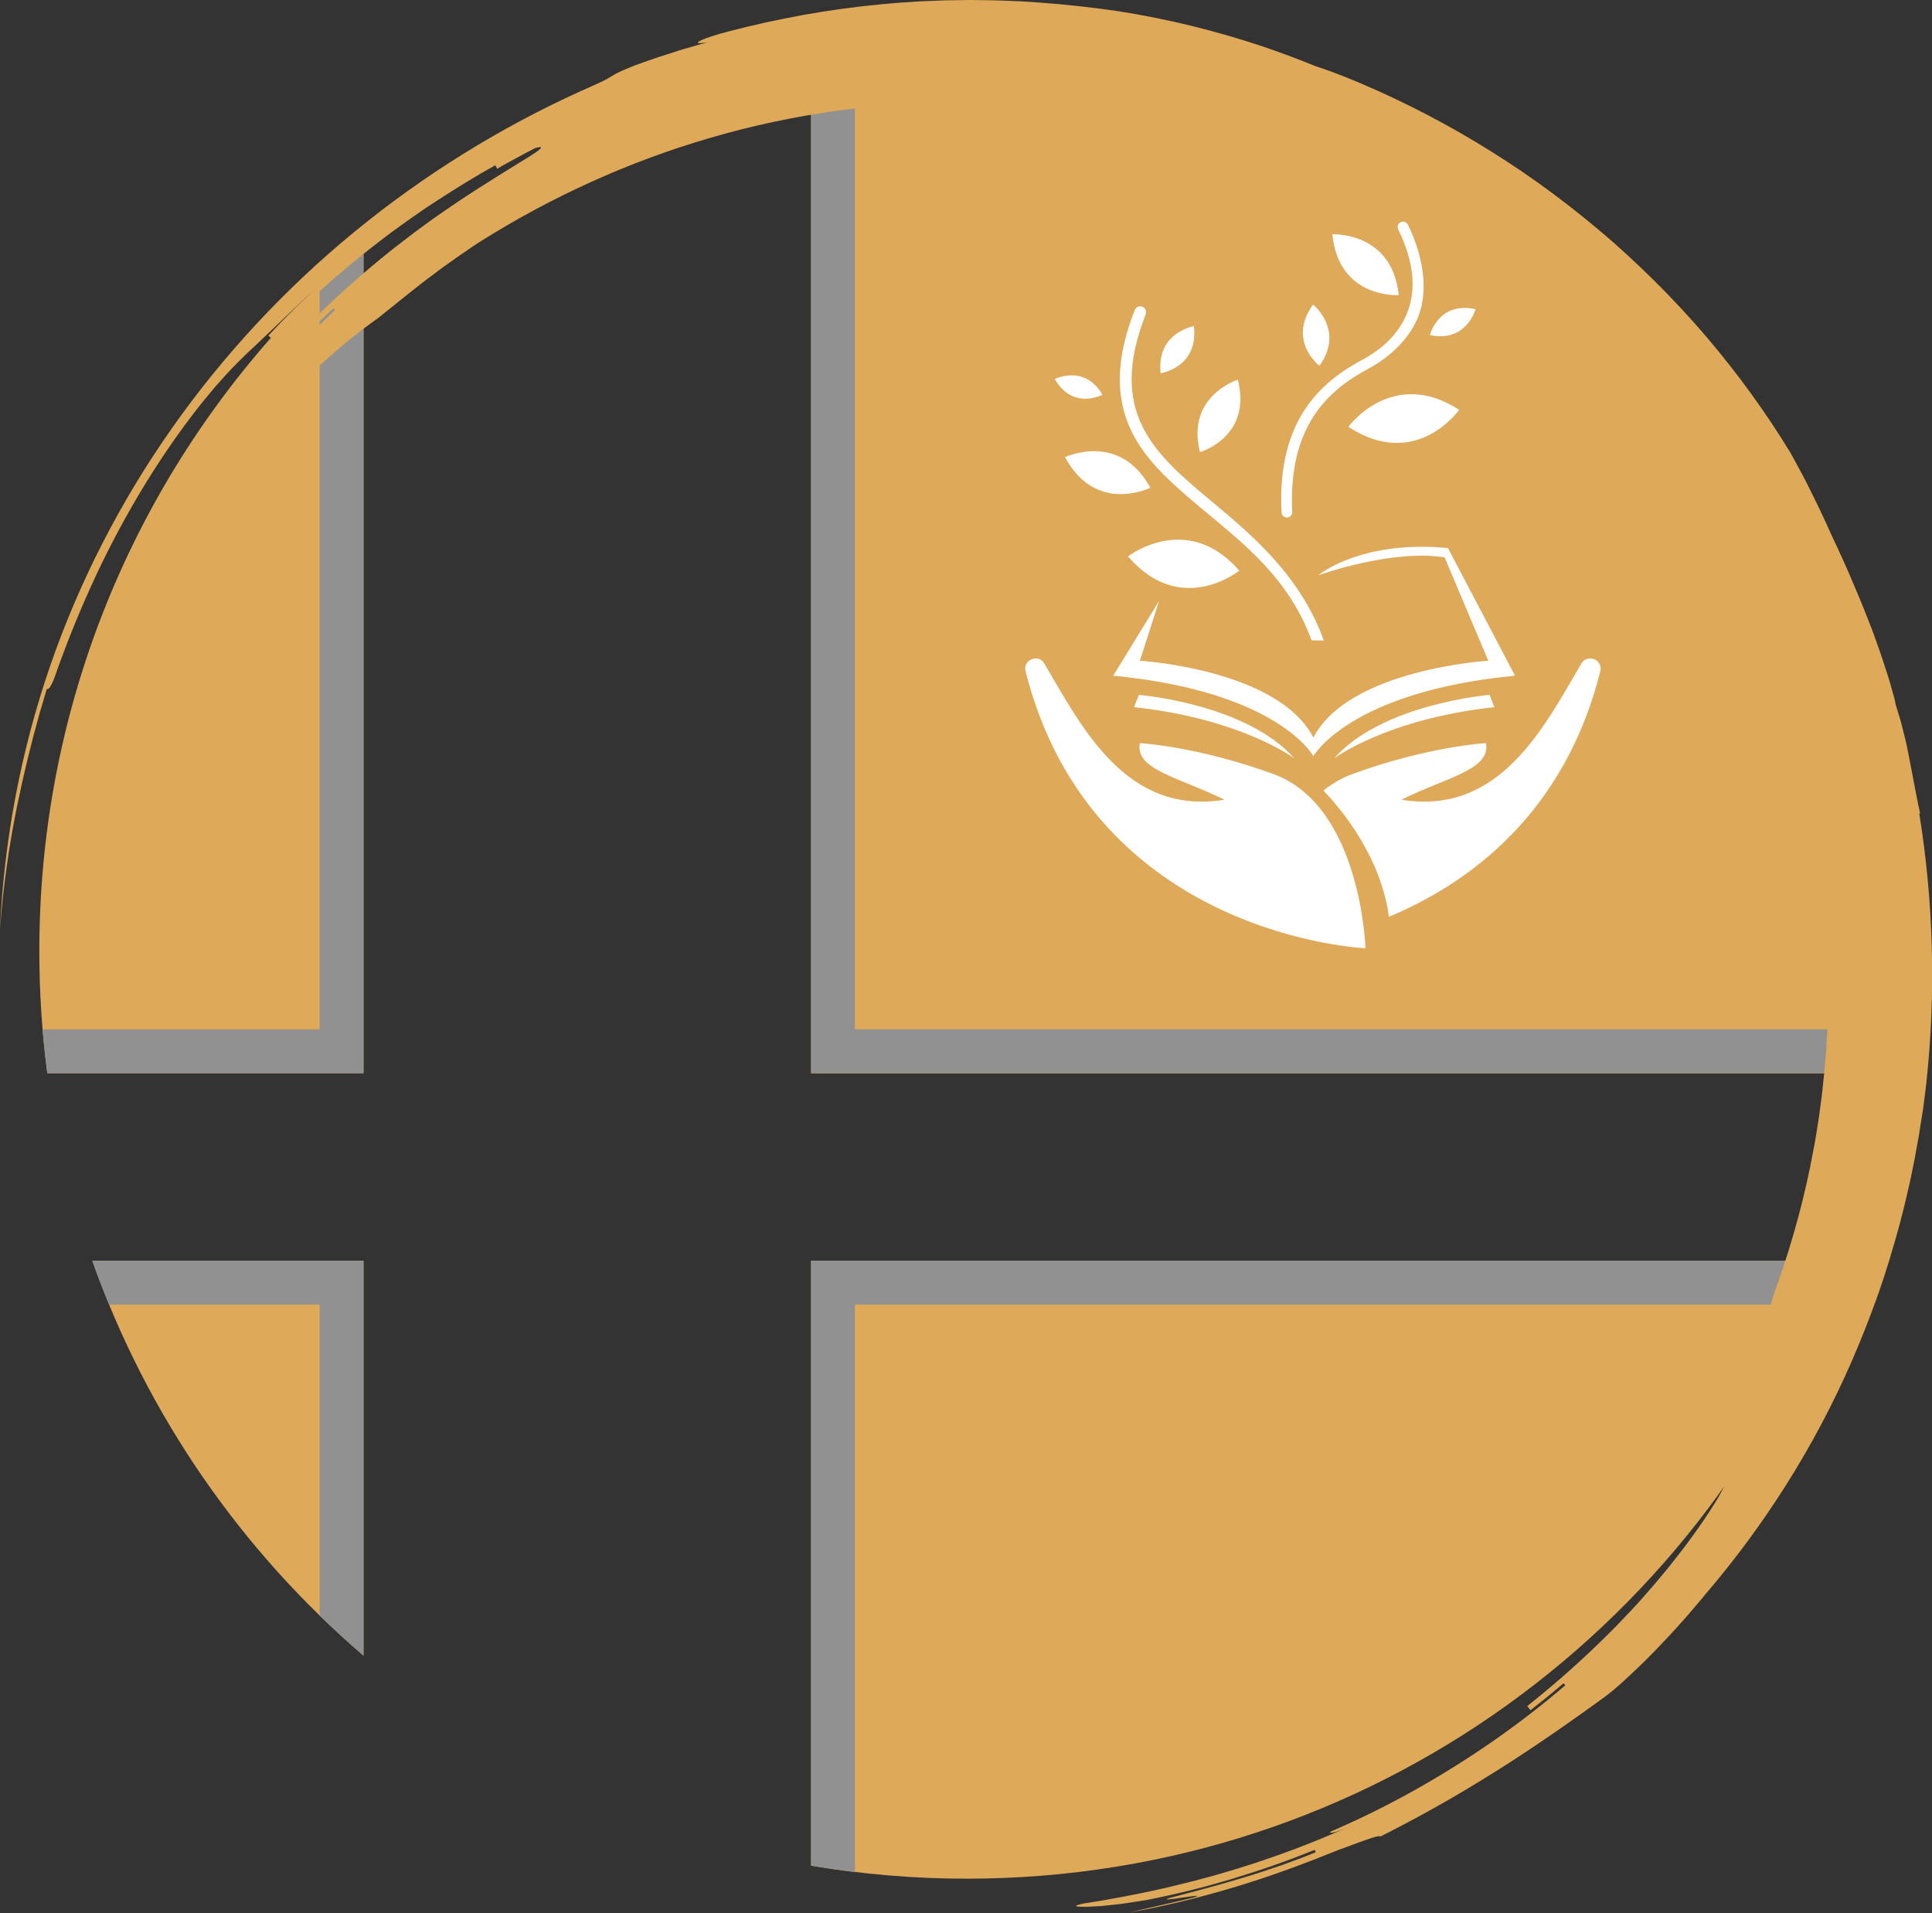 <?xml version="1.0" encoding="utf-8"?>
<!-- Generator: Adobe Illustrator 24.1.1, SVG Export Plug-In . SVG Version: 6.00 Build 0)  -->
<svg version="1.1" id="Calque_1" xmlns="http://www.w3.org/2000/svg" xmlns:xlink="http://www.w3.org/1999/xlink" x="0px" y="0px"
	 viewBox="0 0 1498.8 1483.8" style="enable-background:new 0 0 1498.8 1483.8;" xml:space="preserve">
<rect x="0" y="0" width="1498.8" height="1483.8" fill="#333333" stroke="none"/>
<style type="text/css">
	.st0{fill:#DEA959;}
	.st1{fill:#919191;}
	.st2{fill:#FFFFFF;}
</style>
<g>
	<g>
		<g>
			<g>
				<path class="st0" d="M282,832.5V191.2C128,323.2,30.5,519,30.5,737.7c0,32.1,2.1,63.7,6.2,94.7H282z"/>
			</g>
			<g>
				<path class="st0" d="M629.2,832.5h834.1c4.1-31,6.2-62.6,6.2-94.7c0-397.4-322.1-719.5-719.5-719.5c-41.2,0-81.5,3.5-120.8,10.1
					V832.5z"/>
			</g>
			<g>
				<path class="st0" d="M629.2,977.9v469.2c39.3,6.6,79.6,10.1,120.8,10.1c313.1,0,579.5-200,678.4-479.3H629.2z"/>
			</g>
			<g>
				<path class="st0" d="M282,977.9H71.6c42.5,119.9,115.8,225.2,210.4,306.3V977.9z"/>
			</g>
		</g>
		<g>
			<path class="st1" d="M248,798.5H33c1,11.4,2.2,22.7,3.7,34H282V191.2c-11.7,10-23,20.4-34,31.1V798.5z"/>
			<path class="st1" d="M663.2,23.4c-11.4,1.4-22.8,3-34,4.9v804.1h834.1c1.5-11.3,2.7-22.6,3.7-34H663.2V23.4z"/>
			<path class="st1" d="M629.2,977.9v469.2c11.2,1.9,22.6,3.5,34,4.9v-440.1h715.2h36.9c4.6-11.2,9-22.5,13-34H629.2z"/>
			<path class="st1" d="M84.6,1011.9H248v241.2c11,10.7,22.3,21.1,34,31.1V977.9H71.6C75.6,989.4,80,1000.7,84.6,1011.9z"/>
		</g>
	</g>
	<g>
		<g>
			<path class="st0" d="M977.8,1441.8c-2.7,0.9-5.5,1.8-8.2,2.7C972,1443.8,974.7,1442.8,977.8,1441.8z"/>
		</g>
		<g>
			<path class="st0" d="M1026.1,1423.5c1.9-0.8,3.7-1.6,5.6-2.4c0,0,0,0,0,0C1030,1421.8,1028.1,1422.6,1026.1,1423.5z"/>
		</g>
		<g>
			<path class="st0" d="M1010.1,1430c3-1.2,5.9-2.3,8.8-3.5c-0.4,0.1-0.7,0.3-1.1,0.4C1015.3,1427.9,1012.7,1428.9,1010.1,1430z"/>
		</g>
		<g>
			<path class="st0" d="M977.8,1441.8c2.6-0.9,5.1-1.8,7.7-2.6c-0.5,0.2-1.1,0.4-1.6,0.6C981.7,1440.4,979.7,1441.1,977.8,1441.8z"
				/>
		</g>
		<g>
			<path class="st0" d="M993.8,1436.2c-2.8,1-5.5,2-8.3,3C988.1,1438.2,990.9,1437.2,993.8,1436.2z"/>
		</g>
		<g>
			<path class="st0" d="M1026.1,1423.5c-2.4,1-4.8,2-7.2,3C1021.5,1425.4,1023.9,1424.4,1026.1,1423.5z"/>
		</g>
		<g>
			<path class="st0" d="M1010.1,1430c-2,0.8-3.9,1.5-5.9,2.3C1006.2,1431.5,1008.1,1430.8,1010.1,1430z"/>
		</g>
		<g>
			<path class="st0" d="M993.8,1436.2c3.5-1.3,7-2.6,10.4-3.9c-1.1,0.4-2.2,0.8-3.3,1.2C998.5,1434.4,996.1,1435.3,993.8,1436.2z"/>
		</g>
		<g>
			<path class="st0" d="M1488.9,630.8c0.3,0.2,0.5,0.4,0.7,0.3c-1.9-8.5-3.2-16-4.6-22.9c-0.7-3.5-1.3-6.8-1.9-10.1
				c-0.6-3.3-1.3-6.5-1.9-9.7c-0.6-3.2-1.3-6.4-1.9-9.7c-0.7-3.3-1.5-6.6-2.4-10c-0.4-1.7-0.9-3.5-1.3-5.3c-0.2-0.9-0.5-1.8-0.7-2.7
				c-0.3-0.9-0.5-1.8-0.8-2.8c-1.1-3.7-2.3-7.6-3.6-11.8c0.1,0-0.2-1.6-0.9-4.5c-0.8-2.9-2-7-3.4-12.1c-0.4-1.3-0.8-2.6-1.2-4
				c-0.4-1.4-0.9-2.8-1.4-4.3c-1-3-2-6.2-3.1-9.5c-1.1-3.4-2.3-6.8-3.6-10.5c-1.3-3.6-2.6-7.4-4-11.2c-4.3-11.2-9-23.1-14.1-34.9
				c-5.8-13.9-12-27.6-18.4-41c-1.8-4-4-9-6.6-14.5c-2.6-5.4-5.4-11.4-8.4-17.3c-1.5-2.9-3-5.9-4.4-8.8c-1.4-2.9-3-5.6-4.4-8.3
				c-2.9-5.3-5.4-10.2-7.6-14c-18.3-30-40.1-60.5-65.1-89.8c-3.2-3.6-6.2-7.3-9.5-10.9c-3.3-3.6-6.5-7.2-9.8-10.8
				c-6.7-7.1-13.4-14.2-20.4-21.1c-14-13.9-28.5-27.4-43.7-40.1c-15.2-12.8-30.8-24.9-46.8-36.4c-16-11.4-32.4-22.1-48.9-32
				c-33-19.8-66.7-36.4-99.2-49.6c-4.1-1.6-8.1-3.2-12.1-4.7c-4-1.5-8-2.8-11.8-4.1c-0.7-0.2-1.3-0.4-2-0.7
				c-12.9-5.3-26.2-10.2-39.9-14.9c-17.6-5.9-36-11.2-54.8-15.9c-18.9-4.6-38.2-8.5-58-11.6C847.1,5.7,827,3.5,806.7,2
				c-5.1-0.3-10.2-0.7-15.3-1c-5.1-0.2-10.2-0.4-15.3-0.6c-5.1-0.2-10.2-0.2-15.4-0.3L753.1,0c-2.6,0-5.1,0.1-7.7,0.1l-7.7,0.1
				c-2.6,0-5.1,0.1-7.7,0.2L714.6,1c-10.2,0.6-20.5,1.3-30.7,2.3c-40.8,3.8-80.9,11.2-119.2,21.2c-4.3,1.1-8.5,2.3-12.1,3.5
				c-3.7,1.2-6.8,2.3-8.8,3.3c-4,2-3.7,2.9,5,1.5c-4.2,1.1-8.4,2.4-12.6,3.6l-6.3,1.8c-2.1,0.6-4.2,1.3-6.3,2
				c-4.2,1.3-8.3,2.7-12.5,4c-4.1,1.4-8.3,2.8-12.4,4.3c-2.1,0.7-3.9,1.4-5.6,2c-1.7,0.7-3.2,1.3-4.5,1.8c-2.7,1.1-4.8,2-6.6,2.8
				c-3.5,1.6-5.4,2.7-7.3,3.9c-1.9,1.2-3.8,2.3-7.2,4c-1.7,0.8-3.8,1.8-6.5,3c-2.7,1.2-5.9,2.7-9.9,4.4
				c-63.4,28.7-122.9,65.7-176.5,109.7c-53.6,44-101.3,95.3-141.2,152c-39.9,56.7-72,119.1-94.6,184.7C16.2,582.5,3.2,651.4,0,720.6
				C2.6,686,7.1,656,13,626.4c0.8-3.7,1.6-7.4,2.4-11.1c0.8-3.7,1.5-7.4,2.4-11.1c1.8-7.4,3.4-14.9,5.4-22.5c1-3.8,1.9-7.6,2.9-11.5
				c1.1-3.8,2.1-7.7,3.2-11.7c0.5-2,1.1-4,1.6-5.9c0.6-2,1.2-4,1.8-6c1.2-4,2.3-8.1,3.6-12.2c1,0.3,2.9,0.9,8.3-15.4
				c8.7-24.3,18.9-49.2,30.2-73.3c11.3-24.1,23.9-47.3,36.7-68.4c12.9-21.1,26-40.1,38.3-56.1c6.1-8,12.1-15.2,17.5-21.6
				c2.8-3.2,5.5-6.1,8-8.9c2.5-2.8,4.9-5.3,7.2-7.6c3-3.1,6.1-6.1,9.5-9.4c3.5-3.3,7.5-6.9,12.1-11.4c9.4-8.7,21.5-20.7,40.2-38.2
				l-9.2,8.9c-1.5,1.5-3.1,2.9-4.6,4.4l-4.5,4.5c-3,3-6,6-9,9.1l-8.8,9.3c0.8,0.7,2.3,2.1,2.3,2.1c11.7-12.3,24.7-24.8,38.4-37.3
				c3.5-3.1,6.9-6.2,10.5-9.3c3.6-3,7.2-6.1,10.8-9.2l2.7-2.3l2.8-2.2c1.8-1.5,3.7-3,5.5-4.5l5.6-4.5l5.7-4.4
				c7.5-5.9,15.2-11.5,22.9-17c3.9-2.7,7.7-5.4,11.6-8.1c1.9-1.4,3.9-2.6,5.8-3.9c1.9-1.3,3.9-2.6,5.8-3.8
				c15.5-10.1,30.8-19.5,45.6-27.7c0,0,1,1.8,1.5,2.7c4.8-2.9,9.8-5.5,14.7-8.2c2.5-1.3,4.9-2.7,7.4-4l7.5-3.9
				c8.3-2.3,4.2,1.3-7.7,8.5c-11.8,7.4-31.1,18.9-52.7,33.4c-5.5,3.6-10.9,7.5-16.6,11.4c-2.8,1.9-5.6,4-8.5,6.1
				c-2.8,2.1-5.7,4.2-8.6,6.3c-11.3,8.6-22.8,17.5-33.6,26.7c-21.8,18.3-41.4,37-55.7,52.2c0.7,0.7,2.2,2.1,2.9,2.9
				c3.9-3.9,7.8-7.9,11.7-11.7l12-11.5l1.4,1.5c-18.1,16.9-34.5,34.1-49.8,51.6c-15.3,17.5-29.4,35.3-42.6,53.8
				c-13.2,18.5-25.6,37.5-37.3,57.6c-1.9,3.3-3.9,6.7-5.8,10.1c1.1-1.9,2.1-3.6,3-5.2c0.4,0.3,0.9,0.5,2.2-1.1
				c0.7-0.8,1.6-2.1,2.8-4c1.3-1.9,2.9-4.5,5-8.1c-4.3,7-8.5,14.4-12.8,22c-4.1,7.6-8.5,15.4-12.5,23.5c-4.2,8-8,16.3-12,24.6
				c-1.9,4.2-3.8,8.4-5.7,12.6c-1,2.1-1.8,4.2-2.7,6.4l-2.7,6.4c-0.9,2.1-1.8,4.3-2.6,6.4l-2.5,6.5c-1.6,4.3-3.4,8.6-4.9,13
				c-1.5,4.3-3.1,8.7-4.6,13c-1.4,4.3-2.8,8.7-4.2,13c-1.4,4.3-2.6,8.6-3.8,12.9c-0.6,2.1-1.2,4.2-1.8,6.4c-0.6,2.1-1.1,4.2-1.7,6.3
				c-1.1,4.2-2.1,8.4-3.2,12.5c-0.9,4.1-1.8,8.2-2.7,12.2c-0.8,4-0.9,6.1-0.4,6.2c0.4,0.1,1.4-1.8,2.9-5.6c0.7-1.9,1.6-4.3,2.6-7.3
				c0.5-1.5,1-3,1.6-4.7c0.6-1.7,1.2-3.5,1.9-5.5c1.3-3.9,2.7-8.3,4.3-13.1c1.6-4.8,3.4-10.2,5.4-16c7.5-23.3,14.8-42.4,22.8-61.2
				c8-18.8,16.7-37.3,28.4-58.9l1.8,1c-1.9,3.6-4,7.4-6.1,11.4c-2.1,4-4.2,8.2-6.4,12.5c-2.1,4.3-4.3,8.8-6.5,13.3
				c-1.1,2.3-2.2,4.6-3.2,6.9c-1,2.3-2.1,4.6-3.2,6.9c-8.3,18.6-15.6,37.7-20.5,53.2c-2.1,7.9,1.1,0.4,4.7-7
				c1.7-3.7,3.4-7.4,4.5-9.2c1.1-1.8,1.3-1.7,0.2,2.2c-2.7,7.6-5.6,15.2-7.9,23l-1.8,5.8l-0.9,2.9l-0.8,2.9c-1,3.9-2,7.8-3,11.8
				c6.8-23.3,16-50.1,26.9-76.2c10.9-26.1,23.8-51.4,36.3-72.2c4.4-6.8,9.1-13.4,12.7-18.3c3.7-4.8,6.6-7.8,7.4-7.2
				c10.5-17.1,21.4-32.8,32.5-47.1c11.1-14.3,22.3-27.2,33.3-38.8c22.2-23.2,43.7-41.4,63.2-55.4c1.7-1.1,4.1-2.9,7-5.3
				c3-2.4,6.5-5.3,10.6-8.5c4.1-3.3,8.6-7,13.5-10.8c2.5-1.9,5-3.9,7.6-6c2.7-2,5.4-4.1,8.2-6.1c5.5-4.3,11.4-8.4,17.3-12.6
				c3-2.1,6-4.1,9-6.2c2.8-1.9,5.6-3.9,8.5-5.7c55.2-34.9,115.8-62.6,179.3-81.1c65.7-19.2,134.4-28.5,202.5-27.5
				c68.1,0.9,135.5,12.2,198.3,32.7c62.9,20.5,121.2,50.2,172.3,86.4c3.1,2.4,7,5.3,11.2,8.7c4.2,3.4,8.8,7,13.2,10.9
				c2.2,1.9,4.5,3.8,6.7,5.6c2.2,1.8,4.3,3.8,6.3,5.5c4,3.6,7.7,6.8,10.5,9.5c23.7,20.1,47.6,43,70.4,68.1c2.8,3.2,5.7,6.3,8.5,9.5
				c2.8,3.2,5.6,6.5,8.4,9.7c5.5,6.6,11,13.2,16.3,20.1c10.7,13.6,21.1,27.7,30.8,42.2c9.7,14.5,19,29.3,27.6,44.3
				c8.6,15.1,16.6,30.3,23.9,45.6c14.2,29.7,25.9,59.5,35.2,88.3c1.5,5.4,2.9,10.8,4.3,16.1c3.6,15.1,6.8,30.8,9.8,47
				c2.8,16.2,5.2,32.8,7.2,49.8c1.8,17,3.1,34.3,3.9,51.9c0.7,17.6,0.7,35.4,0.2,53.4c-0.2,4.5-0.3,9-0.5,13.5
				c-0.3,4.5-0.6,9-0.8,13.5c-0.2,4.5-0.7,9-1.1,13.5l-0.6,6.8c-0.2,2.3-0.5,4.5-0.7,6.7l-0.7,6.7c-0.3,2.2-0.5,4.5-0.8,6.7
				l-1.8,13.5c-1.4,8.9-2.7,17.9-4.5,26.8c-6.5,35.6-16.1,70.3-27.7,103.3c-1.4,3.6-2.7,7.3-3.7,10.6c-1,3.2-1.7,6.1-2.2,8
				c-0.8,3.9,0.2,4.3,4.1-2.6c-1.4,3.6-3,7.2-4.5,10.9l-2.3,5.4c-0.7,1.8-1.6,3.6-2.4,5.4c-1.6,3.6-3.2,7.2-4.8,10.7
				c-1.7,3.5-3.4,7.1-5,10.6c-0.8,1.8-1.6,3.4-2.3,4.8c-0.7,1.5-1.3,2.8-1.9,3.9c-1.1,2.4-1.9,4.3-2.6,5.9c-1.3,3.2-1.8,5.1-2.4,7
				c-0.6,1.9-1.2,3.8-2.5,7c-0.7,1.6-1.6,3.5-2.7,5.8c-1.2,2.3-2.8,5.1-4.7,8.6c-30,55.3-68.5,106.2-113.3,150.6
				c-44.9,44.4-96.2,82.3-151.6,112.5c-55.5,30.1-115.1,52.4-176.6,66.3c-61.5,13.8-124.9,19.2-188.1,16.5c31.6,2.1,59.3,2.5,87,1.2
				c3.5-0.2,6.9-0.5,10.4-0.7c3.5-0.3,6.9-0.4,10.4-0.8c7-0.7,14-1.3,21.1-2.3c3.6-0.5,7.2-0.9,10.8-1.4c3.6-0.6,7.3-1.2,11-1.8
				c1.8-0.3,3.7-0.6,5.6-0.9c1.9-0.4,3.7-0.7,5.6-1.1c3.8-0.8,7.6-1.5,11.5-2.3c0.2,1,0.6,3,16.2-0.3c23.3-5,47.4-11.7,70.7-19.6
				c23.3-7.9,45.9-17.1,66.7-26.7c20.8-9.5,39.8-19.4,56.2-28.5c8.2-4.4,15.7-8.8,22.5-12.6c3.4-2,6.6-3.8,9.6-5.5
				c3-1.7,5.9-3.3,8.5-4.8c3.4-2,7-4,10.9-6.2c3.9-2.3,8.3-4.8,13.4-7.9c8.7-5.6,20-13,34.7-25l-2,1.6c-1.6,1.3-3.1,2.6-4.7,3.8
				l-4.7,3.7c-3.2,2.5-6.3,5-9.5,7.5l-9.6,7.3c0.6,0.8,1.8,2.5,1.8,2.5c13.2-9.4,26.7-20,40.3-31.3c3.4-2.9,6.8-5.7,10.2-8.6
				c3.3-3,6.7-6,10.1-9l2.5-2.3l2.5-2.3c1.7-1.5,3.3-3.1,5-4.7l5-4.7l4.9-4.8c6.6-6.3,12.9-12.9,19.2-19.4c3.1-3.3,6.1-6.6,9.2-9.9
				c1.5-1.6,3-3.3,4.5-5c1.5-1.7,3-3.3,4.4-5c11.7-13.3,22.7-26.6,32.4-39.6c0,0,1.7,1.2,2.5,1.8c3.3-4.3,6.4-8.8,9.5-13.2
				c1.5-2.2,3.2-4.4,4.7-6.7l4.5-6.8c6-5.8,4.3-0.9-2.5,10.9c-7,11.7-19.3,30-35.4,50c-3.9,5.1-8.3,10.1-12.6,15.3
				c-2.2,2.6-4.5,5.2-6.7,7.8c-2.3,2.6-4.6,5.2-6.9,7.8c-9.5,10.3-19.4,20.7-29.5,30.4c-20.1,19.6-40.4,36.9-56.6,49.7
				c0.6,0.8,1.9,2.4,2.5,3.2c4.3-3.4,8.7-6.8,13-10.3l12.7-10.6l1.3,1.6c-18.9,16.2-37.9,30.7-57.1,44
				c-19.2,13.3-38.6,25.4-58.5,36.6c-19.9,11.2-40.3,21.4-61.7,30.8c-1.7,0.8-3.5,1.5-5.2,2.3c0.2,0.5,0.4,0.9,2.5,0.5
				c1-0.2,2.5-0.7,4.7-1.5c2.2-0.8,5-2.1,8.8-3.8c-7.5,3.6-15.5,6.9-23.5,10.3c-8.2,3.2-16.5,6.7-25,9.7c-8.5,3.2-17.3,6.1-26.1,9.1
				c-4.4,1.4-8.9,2.8-13.3,4.2c-2.2,0.7-4.5,1.4-6.7,2l-6.7,2c-2.3,0.6-4.5,1.3-6.7,1.9l-6.8,1.8c-4.5,1.2-9,2.5-13.5,3.5
				c-4.5,1.1-9,2.2-13.5,3.3c-4.5,1-9,2-13.4,3c-4.4,1-8.9,1.8-13.3,2.7c-2.2,0.4-4.4,0.9-6.6,1.3c-2.2,0.5-4.4,0.8-6.5,1.2
				c-4.3,0.8-8.6,1.6-12.8,2.3c-4.2,0.7-8.4,1.4-12.5,2c-4.1,0.8-6.1,1.5-6.1,1.9c0.1,0.5,2.2,0.7,6.4,0.7c2.1,0,4.7-0.1,7.9-0.3
				c1.6-0.1,3.3-0.2,5.1-0.3c1.8-0.2,3.8-0.4,5.9-0.6c4.2-0.5,8.9-0.9,14.1-1.7c5.2-0.8,10.9-1.6,17.1-2.7
				c24.7-5,45.1-10.2,65.2-16.3c20.1-6.1,40-12.8,63.4-22.3l0.8,1.9c-3.9,1.5-8,3.3-12.4,4.9c-4.4,1.6-9,3.3-13.7,5
				c-4.7,1.6-9.6,3.2-14.5,4.9c-2.5,0.9-5,1.6-7.5,2.4c-2.5,0.8-5,1.6-7.5,2.3c-20.1,6.2-40.5,11.4-56.8,15.7
				c-8.1,2.2,0.3,1.3,8.7,0c4.2-0.6,8.4-1.2,10.5-1.4c2.1-0.2,2.2,0.1-1.8,1.4c-8.3,1.9-16.5,4-24.8,5.8l-6.2,1.4l-3.1,0.7l-3.1,0.7
				c-4.1,0.9-8.3,1.9-12.4,2.9c25.1-4.4,54-11.3,82.4-19.9c28.4-8.5,56.2-19,79.8-28.6c8-2.8,15.9-6,22-8c6-2.1,10.2-3.4,10.6-2.4
				c19-9.6,36.8-19.2,53.4-28.8c16.6-9.6,32-19.1,46.4-28.3c28.7-18.6,53.2-35.9,74.2-51.2c1.8-1.3,4.3-3.3,7.4-5.9
				c3.1-2.6,6.9-5.9,11-9.8c4.1-3.9,8.8-8.2,13.6-13c2.4-2.4,4.9-4.9,7.4-7.5c2.5-2.6,5-5.3,7.6-8c5.2-5.4,10.4-11.3,15.7-17.2
				c2.6-2.9,5.1-6,7.7-9c2.5-2.9,5-5.8,7.3-8.7c46.1-53.7,85.1-115.1,114-181.4c7.5-17.2,14.3-34.6,20.6-52.3
				c6.2-17.7,11.6-35.7,16.5-53.8l3.5-13.6c1.1-4.6,2.1-9.1,3.2-13.7l1.6-6.9l1.4-6.9l1.4-6.9c0.5-2.3,0.9-4.6,1.3-6.9l2.5-13.8
				c0.8-4.6,1.4-9.3,2.2-13.9l1.1-6.9l0.9-7c0.6-4.6,1.2-9.3,1.7-13.9C1502,769.4,1499.9,698.9,1488.9,630.8z M397.2,171.5
				c0.3-0.2,0.7-0.4,1-0.6c2.8-1.6,5.4-3.2,8-4.7C403.2,168,400.2,169.7,397.2,171.5z M1344.4,1209c1.6-2.2,3.3-4.4,4.8-6.5
				C1347.7,1204.6,1346.1,1206.8,1344.4,1209z"/>
		</g>
		<g>
			<path class="st0" d="M103.6,453.6c0.2-0.5,0.5-1.1,0.8-1.6c-1.2,2.4-2.3,4.9-3.5,7.3C101.7,457.6,102.6,455.6,103.6,453.6z"/>
		</g>
		<g>
			<path class="st0" d="M108.2,444.2c-1.3,2.7-2.6,5.3-3.8,7.9C105.6,449.4,106.9,446.8,108.2,444.2z"/>
		</g>
		<g>
			<path class="st0" d="M100.8,459.4c-1.4,2.9-2.6,5.5-3.6,7.8C98.4,464.6,99.6,462,100.8,459.4z"/>
		</g>
		<g>
			<path class="st0" d="M111.6,437.4c0.5-1,1-2.1,1.6-3.1c-1.7,3.3-3.3,6.6-5,9.9C109.3,441.9,110.4,439.7,111.6,437.4z"/>
		</g>
		<g>
			<path class="st0" d="M120,421.4c0.2-0.4,0.4-0.7,0.6-1c-1.5,2.8-3,5.5-4.5,8.3C117.4,426.2,118.8,423.8,120,421.4z"/>
		</g>
		<g>
			<path class="st0" d="M116.1,428.7c-1,1.8-2,3.7-2.9,5.6C114.1,432.4,115.1,430.6,116.1,428.7z"/>
		</g>
		<g>
			<path class="st0" d="M124.3,413.6c-1.2,2.1-2.5,4.4-3.8,6.8C121.8,418.1,123.1,415.8,124.3,413.6z"/>
		</g>
	</g>
	<g>
		<path class="st2" d="M1059.3,735.5c0,0-211.5-8.6-263.7-214.8c-2.3-8.9,10-14,14.6-6c29.2,49.6,63.4,118,139.6,105.6
			c-34.8-17.4-69.6-23.2-65.5-43.9c0,0,44.8,2.5,103.6,24C1056,625.3,1059.3,735.5,1059.3,735.5z"/>
		<path class="st2" d="M1226.8,514.7c-29.2,49.6-63.4,118-139.6,105.6c34.8-17.4,69.6-23.2,65.5-43.9c0,0-44.8,2.5-103.6,24
			c-8.4,3.1-15.8,7.5-22.4,12.8c14,14.6,44.4,51,50.8,97.9c62.4-26.1,136.1-79.9,164-190.4C1243.7,511.7,1231.5,506.7,1226.8,514.7z
			"/>
		<path class="st2" d="M1004.2,588.3c0,0-40.6-30.7-124.4-39.8l3.7-9.5C883.6,539,966.5,545.7,1004.2,588.3z"/>
		<path class="st2" d="M1034.9,588.3c0,0,40.6-30.7,124.4-39.8l-3.7-9.5C1155.5,539,1072.6,545.7,1034.9,588.3z"/>
		<path class="st2" d="M1123.3,425.1c-67.9-6.5-100.6,21.1-100.6,21.1s56.4-20.4,98-13.9l33.9,80.2c0,0-108.3,6.5-135.7,59.6
			c-27.4-53.1-134.6-59.6-134.6-59.6l14.9-46.4l-35.6,58c128.5,12.4,155.3,62.4,155.3,62.4s27.9-50,156.4-62.4L1123.3,425.1z"/>
		<path class="st2" d="M875.1,431.6c0,0,45.7-35.6,86.3,11C961.3,442.6,916.3,479.3,875.1,431.6z"/>
		<path class="st2" d="M1046,331.1c0,0,34.1-46.8,86-13.2C1131.9,317.8,1098.8,365.5,1046,331.1z"/>
		<path class="st2" d="M1033.6,181.7c0,0,46.5-2.2,51.5,47.2C1085.1,228.9,1038.6,232.1,1033.6,181.7z"/>
		<path class="st2" d="M1018.7,236.2c0,0,24.7,20,4.9,47.5C1023.5,283.7,998.3,264.2,1018.7,236.2z"/>
		<path class="st2" d="M1144.7,239.8c0,0-7.1,26.2-35.4,20.1C1109.3,259.9,1115.8,233.6,1144.7,239.8z"/>
		<path class="st2" d="M826.2,354.6c0,0,42.2-20.2,66.2,23.7C892.3,378.3,850.4,399.4,826.2,354.6z"/>
		<path class="st2" d="M818.3,294c0,0,23-11.7,36.9,12.1C855.2,306.2,832.4,318.5,818.3,294z"/>
		<path class="st2" d="M960.3,294.5c0,0-40.4,12.5-29.4,56.2C930.8,350.7,971.6,339.1,960.3,294.5z"/>
		<path class="st2" d="M926.2,253c0,0-29.3,4.9-25.8,36.5C900.4,289.5,929.9,285.2,926.2,253z"/>
		<path class="st2" d="M1017.5,496.7c-17.1-47.1-51.6-74.2-82-99.5c-23.5-19.6-45.7-38.1-57.6-62.5c-12.9-26.4-12.3-56.8,2.4-94.2
			c0.9-2.4,3.6-3.5,6-2.6v0c2.3,1,3.4,3.6,2.5,5.9c-30,76.8,6.5,108,52.6,146.3c31.3,26.1,67.7,57.3,85.6,106.7L1017.5,496.7z"/>
		<path class="st2" d="M998.6,401.4c-2.3,0.2-4.3-1.6-4.4-3.9c-3.6-70.8,29.7-100.9,63-118.6c18.5-9.9,57.9-38.9,27.5-101
			c-1-2-0.2-4.5,1.8-5.5v0c2.1-1.1,4.6-0.3,5.7,1.8c13,26.6,16.5,54.9,6.2,75.6c-9.7,19.6-27.5,31.2-37.2,36.4
			c-31,16.5-62,44.7-58.7,110.9C1002.6,399.3,1000.9,401.2,998.6,401.4L998.6,401.4z"/>
	</g>
</g>
</svg>
